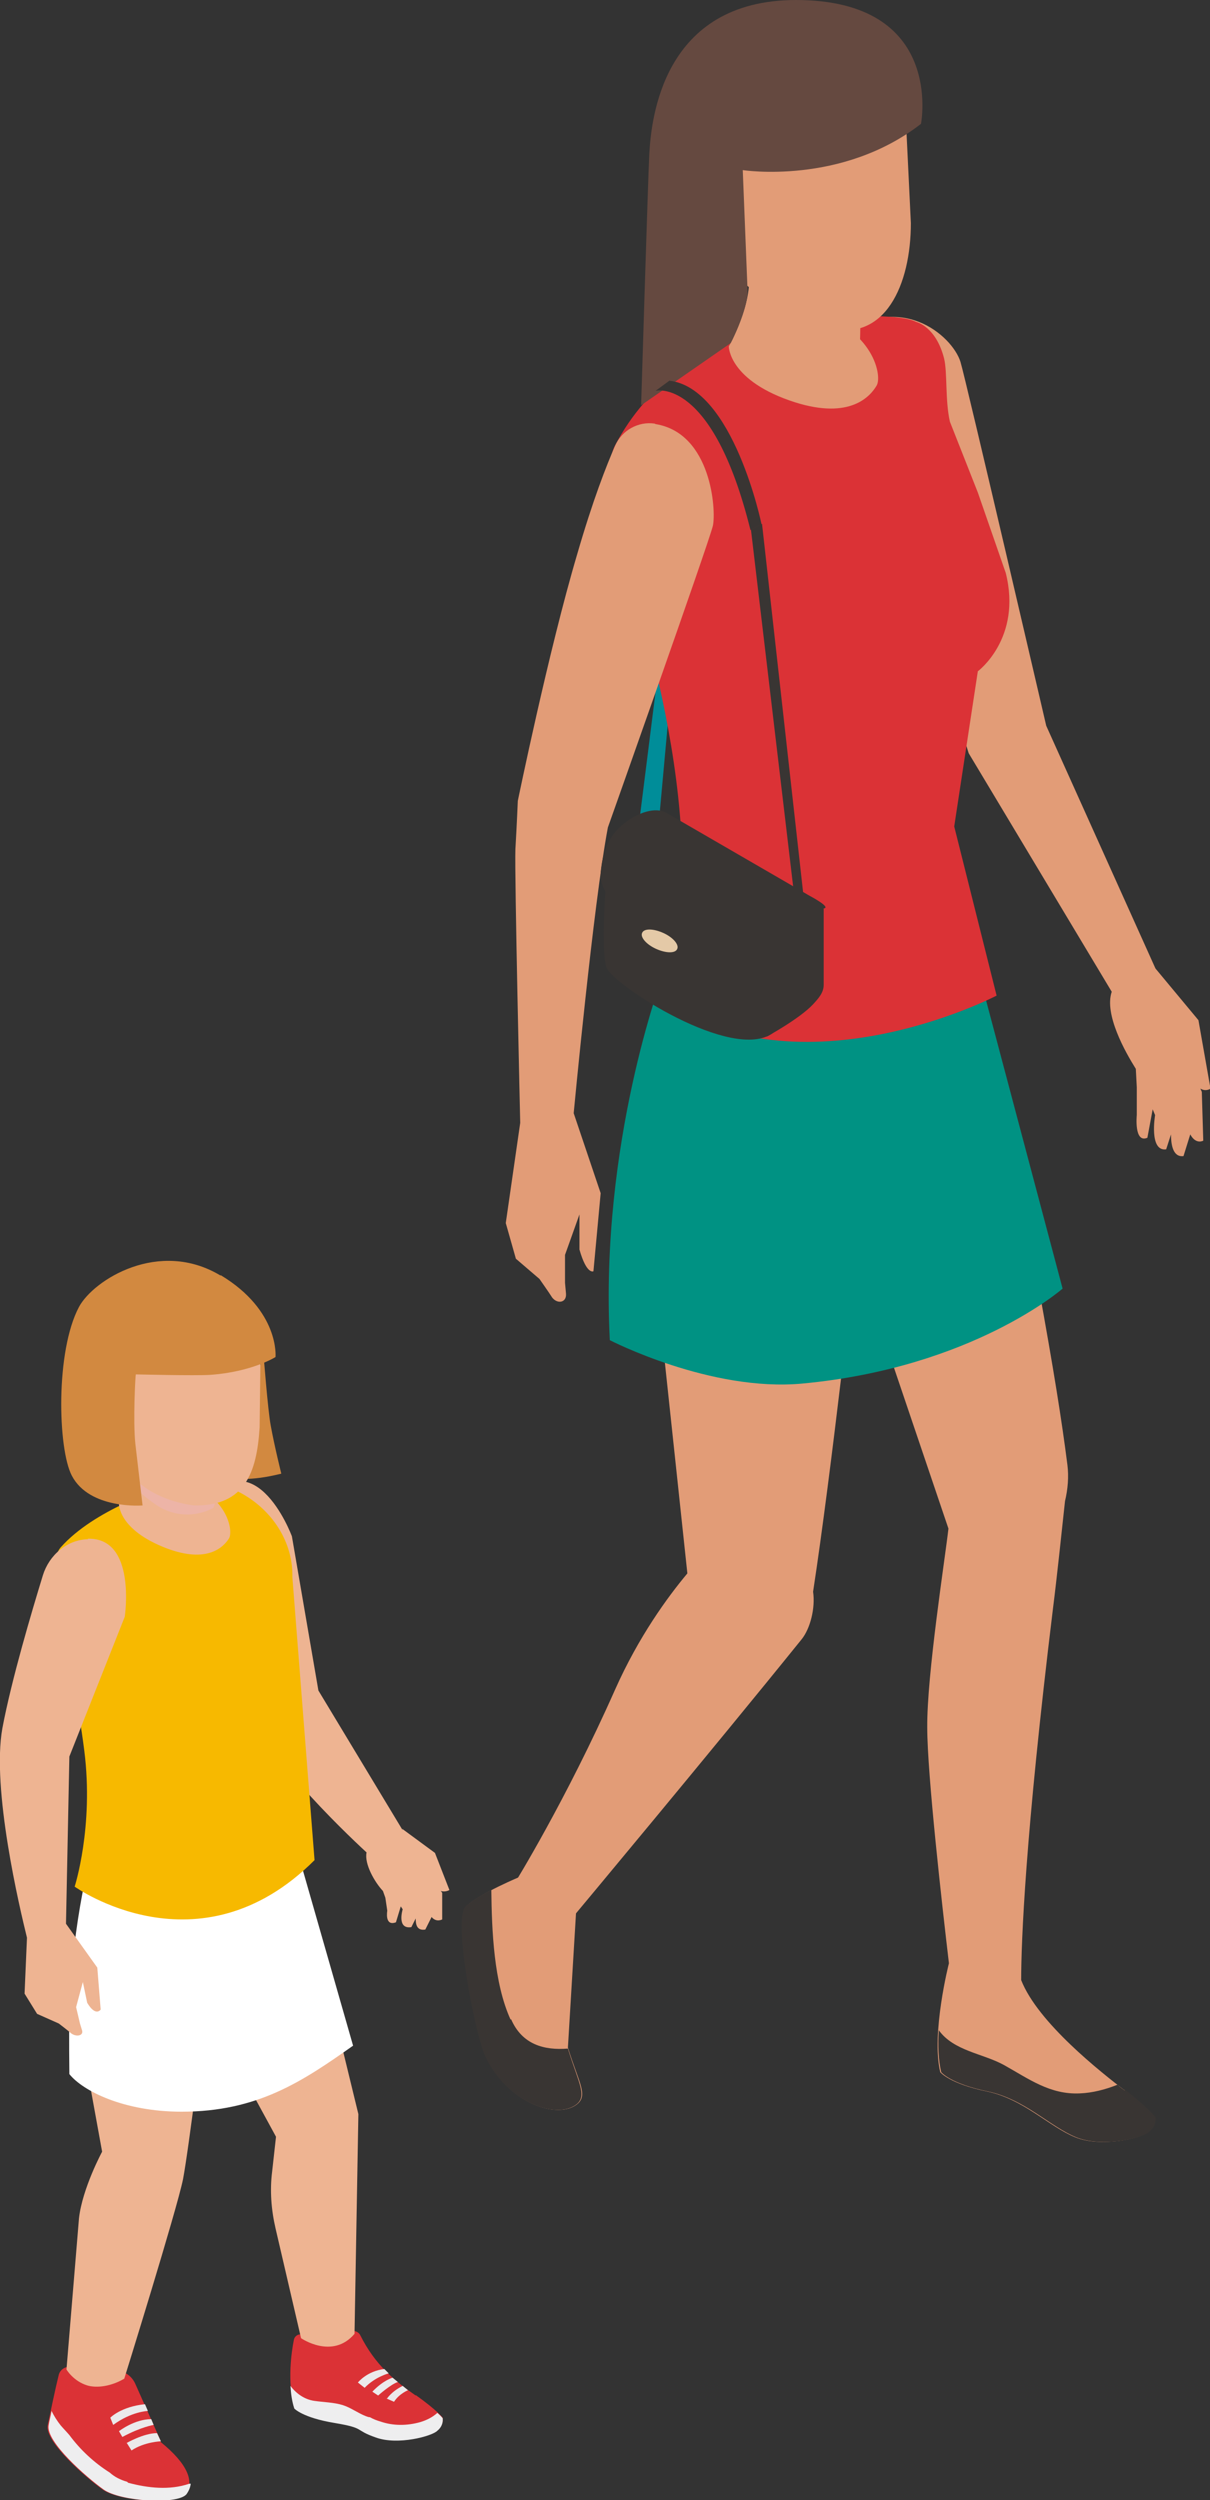 <?xml version="1.0" encoding="UTF-8"?>
<svg id="Calque_2" xmlns="http://www.w3.org/2000/svg" viewBox="0 0 25.12 51.88">
  <rect x="0" y="0" width="25.12" height="51.88" fill="#333333" stroke="none"/>
  <defs>
    <style>
      .cls-1 {
        fill: #eeeeef;
      }

      .cls-2 {
        fill: #db3236;
      }

      .cls-3 {
        fill: #edb4a7;
      }

      .cls-4 {
        fill: #fff;
      }

      .cls-5 {
        fill: #d28940;
      }

      .cls-6 {
        fill: #ebeaeb;
      }

      .cls-7 {
        fill: #e29c77;
      }

      .cls-8 {
        fill: #009283;
      }

      .cls-9 {
        fill: #e4c9a7;
      }

      .cls-10 {
        fill: #008d99;
      }

      .cls-11 {
        fill: #f7b900;
      }

      .cls-12 {
        fill: #654940;
      }

      .cls-13 {
        fill: #393533;
      }

      .cls-14 {
        fill: #eeb492;
      }
    </style>
  </defs>
  <g id="_Éléments_Mise_en_page" data-name="Éléments_Mise_en_page">
    <g>
      <path class="cls-5" d="M5.46,28.09l-.59,2.58s.29.08.97-.09c0,0-.14-.56-.22-1-.06-.32-.15-1.49-.15-1.49"/>
      <path class="cls-2" d="M3.34,50.66l-.53-1.19c-.07-.16-.22-.27-.4-.28l-.95-.08c-.11,0-.21.06-.24.17-.07.28-.18.81-.23,1.05-.06.34.79,1.08,1.14,1.33.35.25,1.53.32,1.71.1.21-.25.06-.63-.51-1.09"/>
      <path class="cls-1" d="M2.64,51.5c-.14-.04-.26-.1-.36-.19-.33-.21-.61-.47-.84-.78-.06-.07-.12-.13-.18-.2-.08-.1-.14-.2-.19-.3-.02.12-.05.22-.06.3-.06.34.79,1.08,1.14,1.33.35.25,1.53.32,1.72.1.05-.07.08-.14.09-.22-.01,0-.02,0-.03,0-.41.14-.86.09-1.27-.02"/>
      <path class="cls-2" d="M8.63,49.71c-.43-.3-.84-.63-1.15-1.25-.03-.06-.09-.09-.15-.09l-1.09.07c-.07,0-.13.05-.14.12-.05.25-.14.87.01,1.4,0,0,.17.19.84.31.65.11.39.14.85.3.46.17,1.18-.03,1.28-.14,0,0,.13-.09.11-.26,0,0-.11-.15-.56-.47"/>
      <path class="cls-1" d="M9.08,50.07c-.1.09-.22.15-.35.19-.28.08-.57.08-.83-.01-.07-.02-.15-.05-.22-.09-.03,0-.05-.01-.08-.02-.16-.06-.32-.18-.48-.23-.19-.06-.4-.06-.6-.09-.2-.03-.37-.15-.49-.31.01.16.03.32.08.47,0,0,.17.19.84.3.65.11.39.14.85.3.46.17,1.18-.03,1.28-.14,0,0,.13-.09.11-.26,0,0-.03-.04-.11-.11"/>
      <path class="cls-14" d="M4.04,38.81v2.43l1.69,3.1-.08.72c-.05.39-.02.79.07,1.18l.53,2.28s.65.45,1.11-.09l.08-4.56-1.34-5.51-2.05.45Z"/>
      <path class="cls-14" d="M8.36,37.98l-1.75-2.9-.55-3.2s-.83-2.25-2.02-.45c0,0,.45,2.32.92,3.7.4,1.17,2.13,2.83,2.65,3.31-.05.24.17.62.34.8l.05.14.04.27s-.06.33.18.24l.1-.33.04.06s-.13.42.18.37l.09-.18c0,.12.02.26.2.23l.13-.26c.1.12.22.05.22.05v-.55s-.01-.02-.03-.04c.1.03.18-.02.18-.02l-.3-.77-.68-.5Z"/>
      <path class="cls-14" d="M1.64,42.01c.15.82.48,2.64.48,2.64,0,0-.41.76-.48,1.38l-.26,3.14s.14.24.43.33c.2.06.5.02.77-.14,0,0,1.09-3.5,1.22-4.14.12-.63.45-3.32.45-3.32l.55-2.98-2.88-.32s-.52,2.09-.27,3.41"/>
      <path class="cls-4" d="M3.95,38.49v.1l-2.03-.23s-.42,1.47-.48,3.38c-.01.44,0,1.3,0,1.3.28.35,1.13.78,2.33.78,1.58,0,2.51-.63,3.56-1.37l-1.24-4.33-2.14.37Z"/>
      <path class="cls-11" d="M3.43,30.86c-.1.04-1.47.46-2.17,1.25-.39.45.23,2.15.49,4.22.2,1.58-.2,2.82-.2,2.82,0,0,2.58,1.85,4.98-.55l-.46-5.87c.03-1.32-1.4-2.34-2.64-1.88"/>
      <path class="cls-14" d="M3.66,30.7c-.68-.17-1.19.5-1.19.5,0,0-.03.54.99.93.85.32,1.18-.03,1.29-.2.11-.16-.04-.97-1.09-1.23"/>
      <path class="cls-14" d="M2.85,30.05c.04.5-.38,1.15-.38,1.15l1.73.56c.54-.8.39-1.8.39-1.8l-1.74.09Z"/>
      <path class="cls-3" d="M2.85,30.05c.02.23-.06.49-.15.71.15.17.35.34.56.48.35.23.8.25,1.17.05h0c.24-.67.15-1.33.15-1.33l-1.74.09Z"/>
      <path class="cls-14" d="M2.43,30.09c.33,1.05,1.61,1.15,1.61,1.15,1.04.01,1.29-.67,1.35-1.62l.02-1.69h-3.28l.31,2.16Z"/>
      <path class="cls-5" d="M4.58,26.47c-1.28-.77-2.64.09-2.94.65-.49.92-.44,2.94-.15,3.5.37.71,1.47.62,1.47.62l-.15-1.28c-.05-.47,0-1.42.01-1.44,0,0,1.23.03,1.54.01.87-.06,1.36-.37,1.36-.37,0,0,.09-.96-1.14-1.7"/>
      <path class="cls-14" d="M1.83,31.94c-.44.01-.81.33-.94.75-.23.75-.65,2.16-.84,3.17-.23,1.26.36,3.74.51,4.35l-.05,1.16.26.42.45.2s.21.16.24.19c.11.1.29.07.24-.06l-.04-.13-.08-.34.14-.52.09.43c.18.3.28.14.28.14l-.07-.87-.65-.91.07-3.47,1.15-2.9s.25-1.65-.77-1.62"/>
      <path class="cls-6" d="M2.29,50.17l.06.15c.38-.28.72-.29.72-.29l-.06-.14c-.5.05-.72.28-.72.28"/>
      <path class="cls-6" d="M2.47,50.45l.07.12c.39-.21.65-.25.65-.25l-.05-.12c-.35,0-.67.25-.67.25"/>
      <path class="cls-6" d="M2.63,50.69l.1.16c.27-.18.61-.19.61-.19l-.08-.17c-.28,0-.64.21-.64.21"/>
      <path class="cls-6" d="M7.43,49.44l.14.11c.22-.23.5-.3.5-.3l-.09-.09c-.36.04-.55.28-.55.28"/>
      <path class="cls-6" d="M7.73,49.63l.12.08s.27-.24.41-.28l-.11-.09s-.19.05-.42.29"/>
      <path class="cls-6" d="M8.02,49.77l.16.07c.11-.17.29-.24.29-.24l-.11-.09c-.24.12-.33.27-.33.27"/>
      <polygon class="cls-10" points="13.29 16.9 13.7 16.82 13.99 13.64 13.7 13.64 13.29 16.9"/>
      <path class="cls-7" d="M23.98,20.08l-2.26-5.02s-1.67-7.19-1.78-7.55c-.17-.55-1.29-1.52-2.59-.46,0,0,.12.57.81,2.53.69,1.96,1.95,6.05,1.95,6.05l2.97,4.95c-.16.47.28,1.25.5,1.6l.02.38v.58s-.06.59.22.47l.11-.59.05.12s-.13.76.23.71l.1-.31c0,.21.04.48.26.45l.14-.45c.12.22.27.13.27.13l-.03-1.01s-.01-.03-.03-.07c.12.07.21,0,.21,0l-.25-1.42-.89-1.07Z"/>
      <path class="cls-7" d="M23.35,43.38c-.48-.37-1.8-1.4-2.15-2.29,0-.78.08-2.96.66-7.71.08-.63.18-1.58.25-2.23.06-.25.08-.51.05-.75-.23-1.82-.71-4.44-1.93-10.6l-2.86,5.07,2.32,6.85c-.07.62-.45,3.04-.44,4.13,0,.97.31,3.7.45,4.89,0,0-.37,1.45-.18,2.26,0,0,.19.24.97.4.76.16,1.29.73,1.83.95.54.22,1.39.02,1.51-.11,0,0,.16-.1.14-.3,0,0-.12-.18-.64-.58"/>
      <path class="cls-13" d="M23.35,43.38s-.1-.07-.15-.12c-.25.1-.52.17-.78.18-.62.03-1.06-.3-1.58-.59-.44-.24-1.04-.29-1.35-.72-.02.31-.01.62.05.87,0,0,.19.24.97.4.76.16,1.29.73,1.83.95.54.22,1.39.02,1.51-.11,0,0,.16-.1.14-.3,0,0-.12-.18-.64-.58"/>
      <path class="cls-7" d="M11.95,39.67l-1.12-.74s-.9.37-1.16.64.21,2.67.41,3.09c.44.95,1.42,1.3,1.85,1.04.31-.19.1-.44-.14-1.21l.17-2.82Z"/>
      <path class="cls-13" d="M10.6,41.91c-.35-.77-.39-1.85-.4-2.69-.22.11-.43.24-.54.35-.26.27.21,2.67.41,3.09.44.95,1.42,1.3,1.85,1.04.3-.18.1-.44-.13-1.19-.49.04-.95-.08-1.18-.61"/>
      <path class="cls-7" d="M13.26,23.25c0,.6.25,2.28.25,2.28l.76,7.12c-.41.49-1.01,1.31-1.5,2.41-1.02,2.3-2.08,4.01-2.08,4.01,0,0-.19.6.39.84.67.28.84-.16.84-.16,0,0,2.88-3.45,4.72-5.73.18-.22.29-.65.24-.99.38-2.47.89-7.11.89-7.11l1.65-4.13-5.44-.88s-.73-.35-.72,2.35"/>
      <path class="cls-8" d="M13.75,20.27s-1.3,3.45-1.09,7.54c0,0,2.09,1.08,4,.9,3.53-.33,5.4-1.97,5.4-1.97l-1.74-6.55-6.57.09Z"/>
      <path class="cls-2" d="M20.88,11.89l-.58-1.67-.58-1.47c-.1-.44-.05-1.02-.12-1.31-.17-.67-.58-.76-.58-.76,0,0-.11-.07-.46-.1-1.26-.1-4.41.04-5.79,2.66-.53,1,1.12,4.11,1.37,8,0,.15,0,.3-.03.45l-.63,2.88c2.96,2.31,7.21.09,7.21.09l-.88-3.51.49-3.22s.92-.68.58-2.04"/>
      <path class="cls-7" d="M16.66,6.44c-.91-.17-1.53.75-1.53.75,0,0,0,.72,1.38,1.16,1.15.36,1.56-.13,1.69-.35.13-.23-.12-1.29-1.53-1.56"/>
      <path class="cls-7" d="M15.54,5.63c.1.66-.41,1.56-.41,1.56l2.67.7c.11-.84.04-2.51.04-2.51l-2.31.25Z"/>
      <path class="cls-7" d="M14.46,2.5l.34,2.35c.27,1.33,2.36,1.95,2.36,1.95,1.22.33,1.75-.9,1.75-2.17l-.14-2.9-4.32.77Z"/>
      <path class="cls-12" d="M16.53,0c-2.79,0-3.01,2.5-3.05,3.19-.03.6-.17,5.22-.17,5.22l1.86-1.29s.35-.68.35-1.08l-.1-2.51s2.05.32,3.7-.96c0,0,.5-2.57-2.6-2.57"/>
      <path class="cls-7" d="M13.59,8.79c-.34-.05-.68.14-.82.46-.18.41-.46,1.12-.79,2.26-.59,1.99-1.23,5.11-1.23,5.11,0,0-.02.49-.05,1-.02.51.1,5.68.1,5.68l-.3,2.08.21.74.49.42s.21.3.24.35c.1.18.33.16.31-.05l-.02-.22v-.58s.3-.84.3-.84v.73c.15.53.29.45.29.45l.15-1.62-.56-1.66s.41-4.35.71-5.93c0,0,2.09-5.89,2.18-6.26.07-.32-.03-1.92-1.19-2.11"/>
      <path class="cls-13" d="M15.86,18.93l.06,2.58s.68-.37.96-.67c.11-.12.22-.24.22-.4v-1.58l-.08-.13-1.16.21Z"/>
      <path class="cls-13" d="M12.6,20.09c.15.36,2.6,1.95,3.44,1.35l.04-2.43-3.48-.96s-.15,1.69,0,2.05"/>
      <path class="cls-13" d="M16.81,18.59l-2.97-1.72c-.24-.14-.6.01-.82.17-.29.21-.5.49-.55,1.07-.08,1.02,2.91,2.66,3.8,1.37,0,0,.5-.55.84-.63.14-.03-.3-.26-.3-.26"/>
      <path class="cls-9" d="M13.77,19.36c-.2-.09-.4-.1-.44,0-.04.09.09.24.29.33.2.09.4.1.44,0,.04-.09-.09-.24-.29-.33"/>
      <polygon class="cls-13" points="15.59 10.99 16.56 19.19 16.74 19.12 15.82 10.87 15.59 10.99"/>
      <path class="cls-13" d="M13.91,7.89l-.3.22s1.18-.3,1.97,2.89l.23-.12s-.58-2.82-1.91-2.98"/>
    </g>
  </g>
</svg>